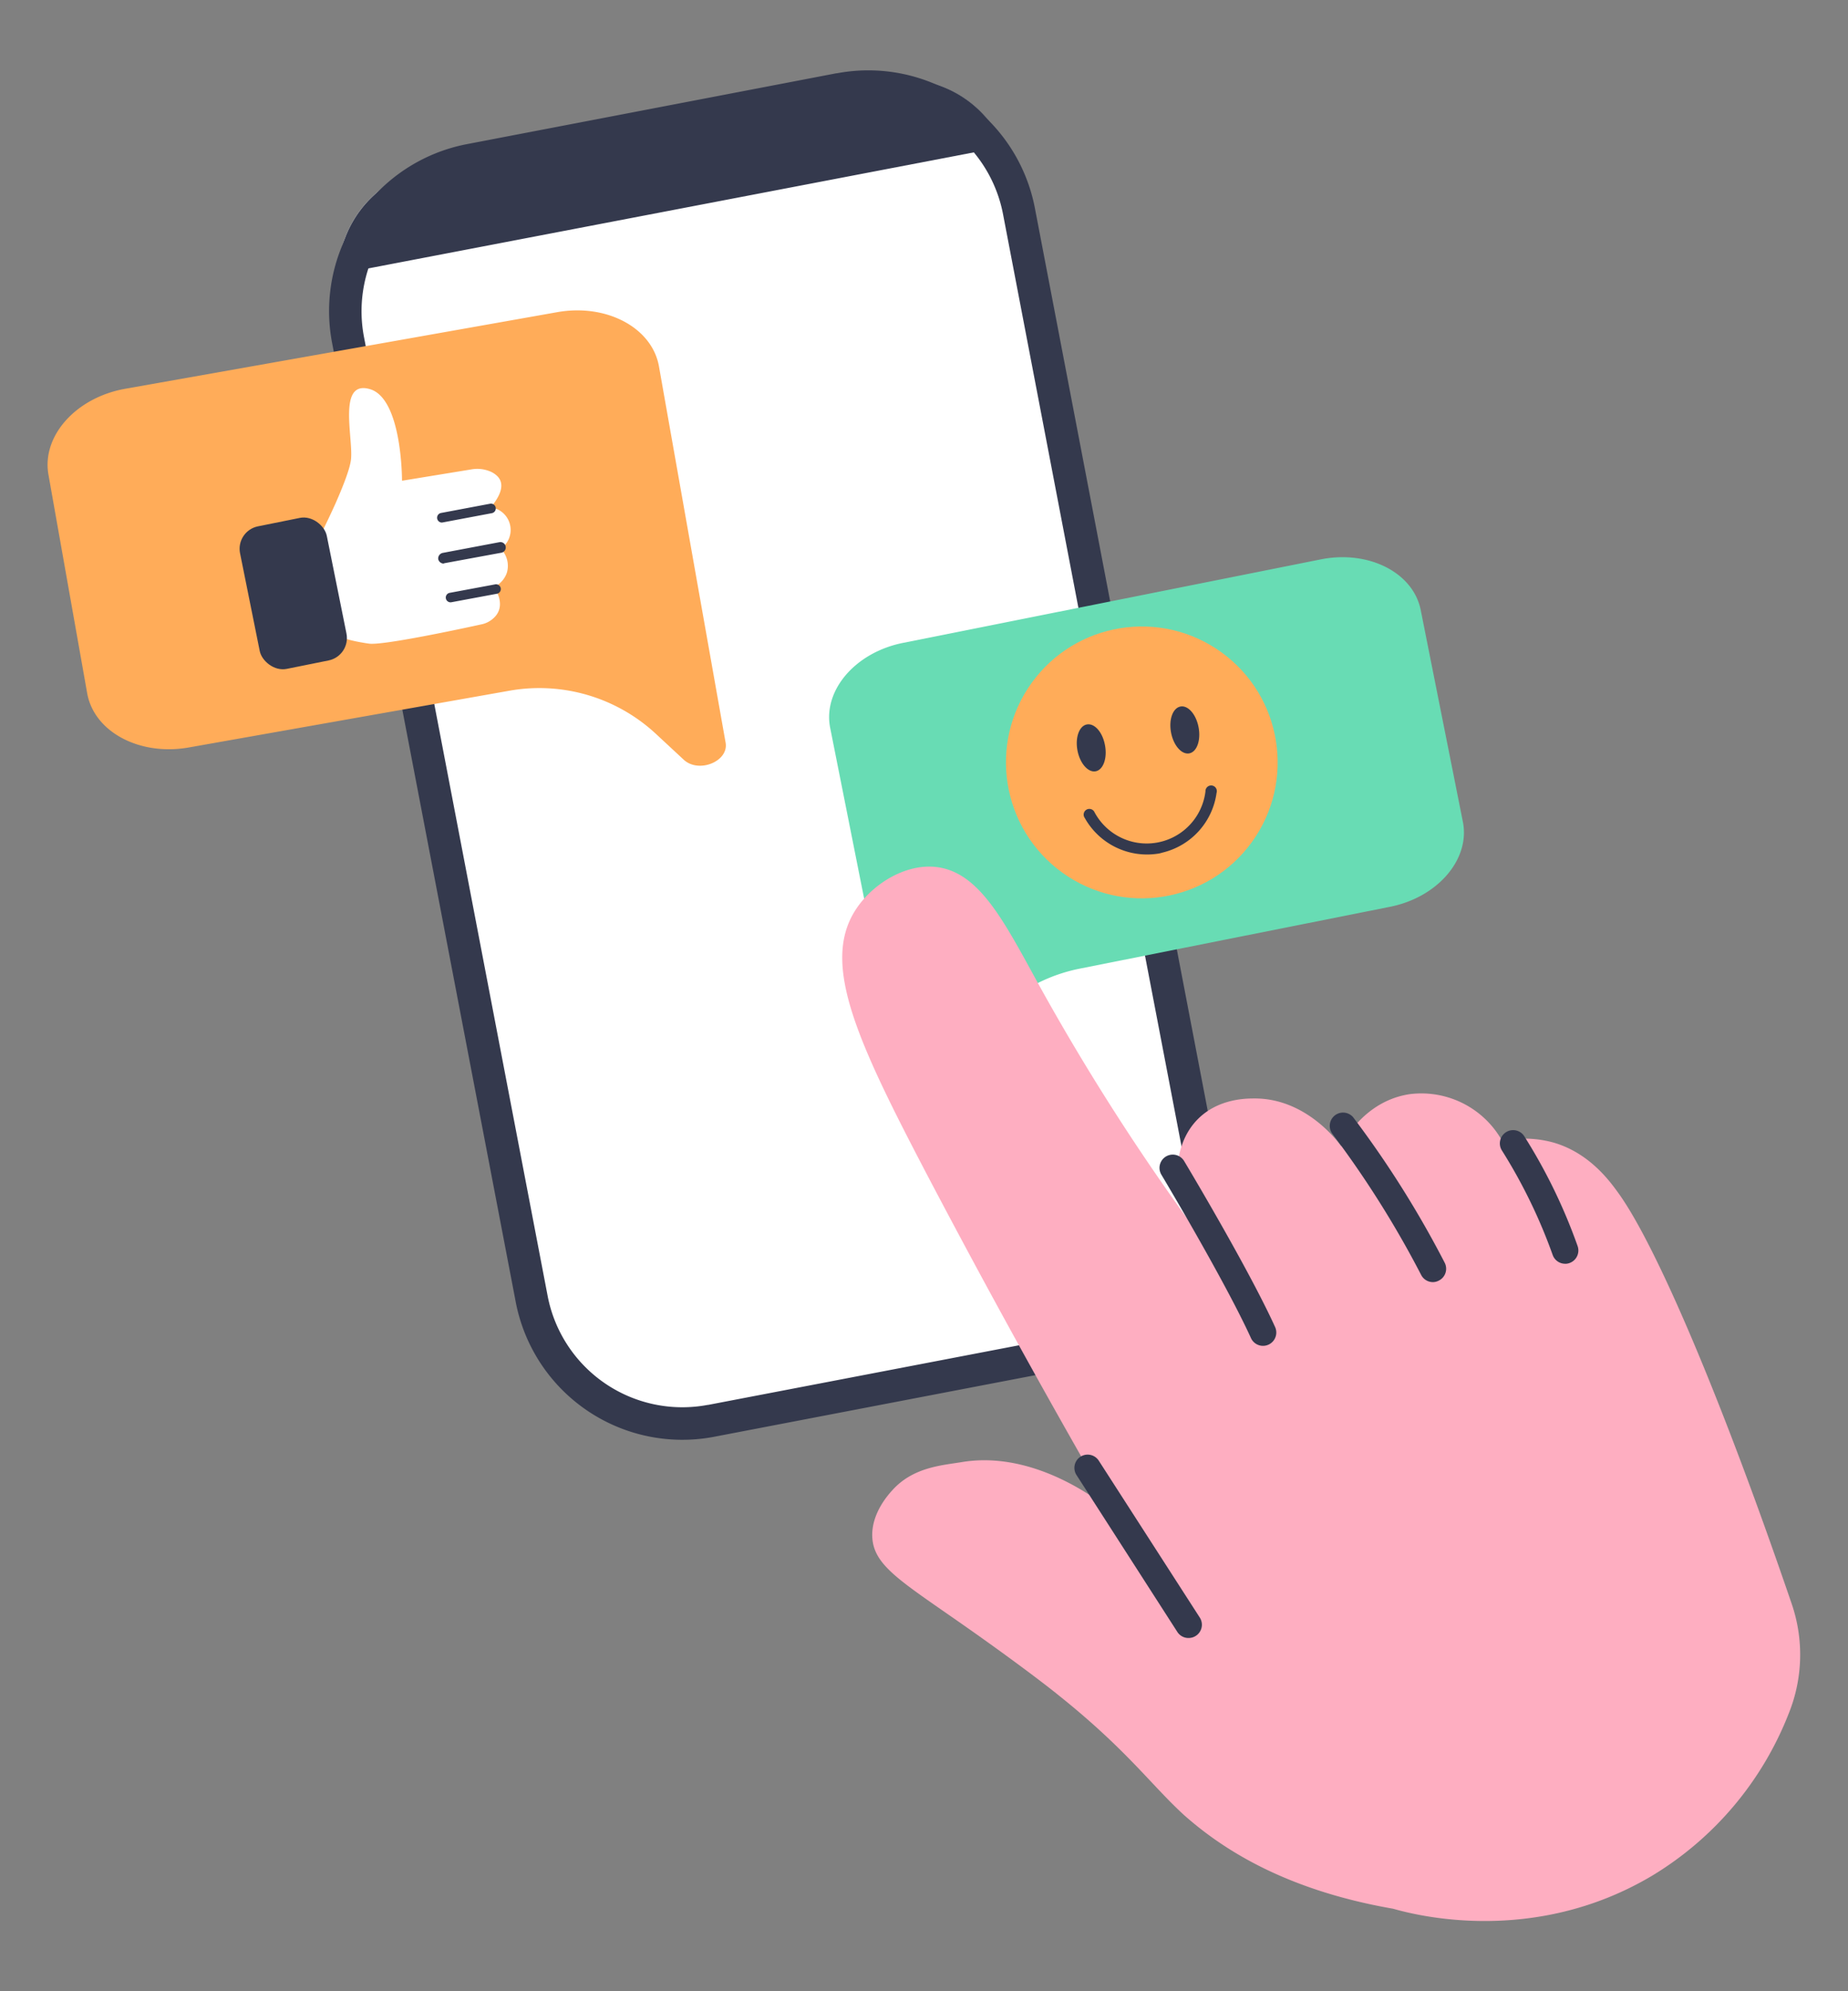 <?xml version="1.0" encoding="utf-8"?>
<svg data-name="Layer 1" viewBox="0 0 325 350" xmlns="http://www.w3.org/2000/svg">
  <rect x="0" y="0" width="325" height="350" fill="#808080" stroke="none"/>
  <g data-name="1">
    <path fill="#fff" d="m177.81 29.72 34 177.5a25.44 25.44 0 0 1-20.2 29.78l-68.05 13a25.43 25.43 0 0 1-29.76-20.17l-34-177.5a19.42 19.42 0 0 1 15.44-22.77L155 14.27a19.47 19.47 0 0 1 22.77 15.45Z"/>
    <path fill="#34394d" d="M125.51 252.56a29.83 29.83 0 0 1-34.81-23.71L58.4 60.25a29.87 29.87 0 0 1 23.69-34.91l65-12.46h.1A29.83 29.83 0 0 1 182 36.57l32.3 168.6a29.84 29.84 0 0 1-23.69 34.91l-65 12.46Zm22.76-234.08h-.08L83.17 31A24.14 24.14 0 0 0 64 59.17l32.31 168.61a24.12 24.12 0 0 0 28.15 19.16h.08l65-12.46a24.11 24.11 0 0 0 19.16-28.23l-32.3-168.6a24.12 24.12 0 0 0-28.15-19.16Z"/>
    <path fill="#34394d" d="M176.6 25.76 59.45 48.2a19.46 19.46 0 0 1 15.79-18.64L155 14.27a19.45 19.45 0 0 1 21.6 11.49Z"/>
    <path d="M22.05 68.33 98 54.87c8.68-1.54 16.69 2.73 17.89 9.54l6.81 38.46 4.91 27.67c.58 3.28-4.71 5.45-7.36 3l-4.89-4.54a30.14 30.14 0 0 0-25.61-7.62l-56.53 10c-8.67 1.54-16.68-2.73-17.89-9.54L8.52 83.43c-1.21-6.8 4.85-13.57 13.53-15.1Z" style="fill: rgb(255, 172, 89);"/>
    <path fill="#fff" d="M88.06 96.45a4.24 4.24 0 0 1 1.08 4.22 4.3 4.3 0 0 1-2.27 2.51s2.47 3.28-.15 5.54a4.36 4.36 0 0 1-1.94 1c-3.32.73-17.44 3.77-19.89 3.41l-.55-.08-.48-.08c-2.63-.44-5.76-1.23-6.25-3-.54-2-2.64-13.15-2.64-13.15s2.11-4.06 4-8.25l.18-.41c1.31-3 2.45-5.94 2.59-7.52.35-3.88-2.37-13.91 3.32-12.24s5.64 16.08 5.64 16.08h.13L83 82.49a5.9 5.9 0 0 1 3.14.35 3.93 3.93 0 0 1 1.39.92c.92 1 1.09 2.65-1.22 5.42a4 4 0 0 1 1.75 7.27Z"/>
    <rect width="15.56" height="25.56" x="43.79" y="91.53" fill="#34394d" rx="4.02" transform="rotate(-11.39 51.529 104.285)"/>
    <path fill="#34394d" d="M77.7 91.85a.85.85 0 0 1-.16-1.68l8.65-1.63a.84.84 0 1 1 .31 1.66l-8.65 1.63ZM78 99.06a1 1 0 0 1-.93-.77 1 1 0 0 1 .76-1.1l10-1.89a.94.94 0 1 1 .35 1.85L78.14 99ZM79.26 105.87a.84.84 0 0 1-.15-1.67l8-1.49a.84.84 0 0 1 .31 1.65l-8 1.49Z"/>
    <path d="M232.29 98.32 158.81 113c-8.39 1.67-14.12 8.36-12.81 14.94l7.4 37.19 5.33 26.76c.63 3.17 6.18 3.27 7.72.14l2.86-5.82a29.19 29.19 0 0 1 20.47-15.93l54.67-10.89c8.39-1.67 14.13-8.36 12.82-14.94l-7.41-37.2c-1.31-6.62-9.18-10.6-17.57-8.93Z" style="fill: rgb(104, 220, 180);"/>
    <circle cx="200.8" cy="134" r="23.89" transform="rotate(-54.15 200.813 134)" style="fill: rgb(255, 172, 89);"/>
    <path fill="#34394d" d="M194.33 131c.43 2.27-.31 4.32-1.64 4.57s-2.77-1.39-3.2-3.66.31-4.32 1.65-4.57 2.77 1.34 3.19 3.66ZM210.79 127.85c.43 2.28-.31 4.32-1.64 4.57s-2.77-1.38-3.2-3.66.31-4.31 1.65-4.57 2.77 1.39 3.19 3.66ZM203.94 150a12.55 12.55 0 0 1-13.17-6.23 1 1 0 1 1 1.72-1A10.41 10.41 0 0 0 212 139.1a1 1 0 1 1 1.95.27 12.54 12.54 0 0 1-9.46 10.48Z"/>
    <path fill="#feaec1" d="M284.73 209.86c-1.58-2.21-5.14-7.14-11.42-9a19.19 19.19 0 0 0-9.13-.32 16.28 16.28 0 0 0-16.18-8.23c-8.19 1.17-11.86 8.58-12.13 9.16-.72-1-6.37-8.5-15.39-8.39-1.46 0-6.21.08-9.72 3.53-4.09 4-4.9 11.06-1.93 17.64A403.81 403.81 0 0 1 183.2 174c-6.39-11.54-10.75-20.8-18.69-21.62-5.36-.55-11.24 3.05-14.17 7.75-5.91 9.48.51 23.1 13 46.93 8.32 15.81 19.16 35.8 32.49 58.83-1.12-1-13.22-11.16-26.72-8.89-3.39.56-8.42.86-12.07 4.82-.74.8-3.88 4.21-3.63 8.45.33 5.46 6.05 8.21 19.75 18 6.09 4.34 10.91 8 13 9.7 12 9.59 16.18 15.65 22 21C214.94 325 226 332.2 245 335.5c3.52 1 24.59 6.7 45.61-5.84a57.92 57.92 0 0 0 24-28.56 27.58 27.58 0 0 0 .48-19.22c-12.46-36.44-23.8-62.82-30.36-72.02Z"/>
    <path fill="#34394d" d="M252 225.36a2.33 2.33 0 0 1-2.06-1.25 174.46 174.46 0 0 0-15.64-24.84 2.34 2.34 0 0 1 3.65-2.92 177.21 177.21 0 0 1 16.11 25.58 2.32 2.32 0 0 1-1 3.15 2.27 2.27 0 0 1-1.06.28ZM275.25 222.13a2.32 2.32 0 0 1-2.18-1.53 93.45 93.45 0 0 0-8.89-18.31 2.33 2.33 0 0 1 3.85-2.63 96.27 96.27 0 0 1 9.41 19.34 2.34 2.34 0 0 1-2.19 3.14ZM222.12 236.56a2.33 2.33 0 0 1-2.12-1.37c-4.56-10-15.64-28.52-15.75-28.71a2.33 2.33 0 1 1 4-2.4c.46.77 11.33 18.91 16 29.18a2.34 2.34 0 0 1-2.13 3.3ZM209.05 287.91a2.31 2.31 0 0 1-2-1.07l-17.73-27.57a2.33 2.33 0 1 1 3.92-2.52L211 284.32a2.33 2.33 0 0 1-2 3.59Z"/>
  </g>
  <path fill="none" d="M-95-404.5h1150.61v1159H-95z"/>
</svg>